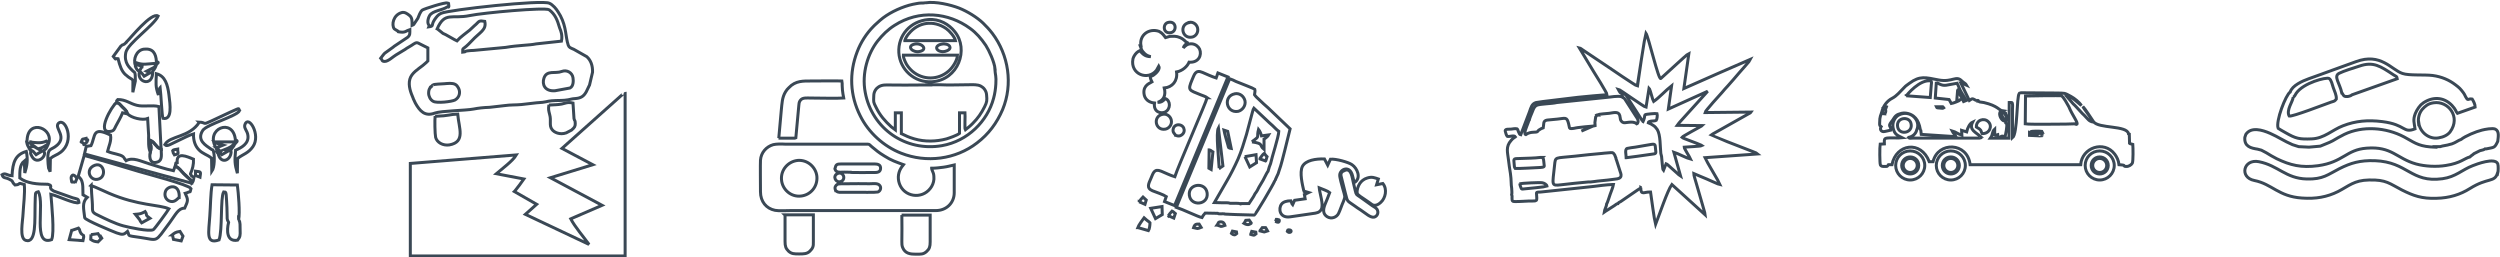 <?xml version="1.0" encoding="UTF-8"?>
<!DOCTYPE svg PUBLIC "-//W3C//DTD SVG 1.1//EN" "http://www.w3.org/Graphics/SVG/1.1/DTD/svg11.dtd">
<!-- Creator: CorelDRAW X6 -->
<svg xmlns="http://www.w3.org/2000/svg" xml:space="preserve" width="124.986mm" height="12.872mm" version="1.1" style="shape-rendering:geometricPrecision; text-rendering:geometricPrecision; image-rendering:optimizeQuality; fill-rule:evenodd; clip-rule:evenodd"
viewBox="0 0 9974 1027"
 xmlns:xlink="http://www.w3.org/1999/xlink">
 <defs>
  <style type="text/css">
   <![CDATA[
    .str0 {stroke:#3A4855;stroke-width:11.97}
    .fil0 {fill:none}
   ]]>
  </style>
 </defs>
 <g id="Layer_x0020_1">
  <g id="_1093208688">
   <path class="fil0 str0" d="M2365 657l-169 52 206 110 -125 54c16,31 52,73 73,102l-254 -120 45 -40 -89 -51 2 -2c13,-16 24,-31 36,-48l-110 -21c23,-20 65,-50 80,-75l-423 34 0 369 857 0 0 -648c-16,3 -3,-1 -12,5l-240 214 123 65z"/>
   <path class="fil0 str0" d="M1727 339c5,-4 36,-4 45,-5 14,-1 33,-4 45,3 5,3 9,8 12,14 9,17 4,38 -14,48 -11,6 -72,14 -87,5 -11,-6 -18,-20 -18,-33 0,-23 13,-25 15,-30 0,-1 1,-2 2,-2zm514 -54c21,-8 42,5 45,25 2,13 2,34 -12,41l-60 11c-41,3 -52,-26 -44,-50 11,-34 46,-17 71,-27zm-497 -170c31,-70 58,-38 130,-53 53,-11 302,-34 317,-23 24,18 33,42 41,70 1,4 2,5 3,8 1,3 10,22 5,47l-101 11c-29,6 -69,5 -122,14l-127 12c-8,0 -18,1 -26,2 -17,3 1,3 -18,5 0,-22 -3,-3 36,-45 32,-35 60,-43 52,-78 -24,-4 -22,0 -35,12l-8 7c-1,1 -1,1 -2,2l-15 14c-12,10 -38,28 -51,43 -13,-6 -28,-16 -40,-22 -3,-2 -7,-4 -12,-6 -1,0 -2,-1 -2,-1 -1,0 -2,-1 -2,-1l-21 -17zm-31 -13c-10,-8 -6,-28 1,-40 12,-20 52,-21 71,-35 1,-1 8,8 5,-9 -2,-11 3,-2 -5,-6 -9,-4 -92,23 -100,28 -8,6 -14,23 -18,33l-16 24c-4,3 0,1 -7,4 0,-18 1,-31 -11,-40 -9,-7 -19,-14 -30,-11 -34,9 -42,49 -30,65 2,2 10,6 13,8 11,6 -9,2 14,5 17,2 22,-6 35,-10 0,14 2,22 -9,31l-54 36c-1,0 -1,1 -2,2l-25 18c-8,6 -10,6 -16,14l-10 13c7,7 3,13 16,13 14,0 33,-19 45,-26l38 -23c1,-1 3,-3 4,-3l20 -12c13,-8 18,-15 31,-7l34 17 0 52c-1,1 -2,2 -2,2 0,0 -2,1 -2,2 -1,1 -1,1 -2,2l-14 12c-19,15 -45,30 -52,55 -7,26 4,54 13,75 0,1 1,2 1,3l8 17c18,32 38,55 78,40 25,-9 123,-10 154,-16 21,-4 38,-6 65,-7l61 -7c19,-3 44,-2 65,-4l61 -7c41,-2 37,-6 60,-8 21,-2 46,0 66,-4 12,-2 13,-4 30,-5 21,-2 32,-9 42,-27l12 -25c0,-1 1,-2 1,-2l12 -51c1,-26 -7,-48 -23,-62l-53 -30c-1,0 -2,-1 -3,-1 -10,-5 -14,-5 -18,-15 -11,-33 -7,-71 -31,-117l-3 -5c-8,-14 -17,-28 -30,-38 -8,-6 0,-1 -11,-7 -28,-15 -403,26 -432,40 -13,6 -18,14 -26,25 -16,24 -1,26 -23,29z"/>
   <path class="fil0 str0" d="M2190 418c-3,18 -1,23 3,39 7,25 -3,43 9,59 8,12 32,23 57,14l21 -11c13,-11 15,-15 15,-27 -1,-17 -2,-6 -5,-19l-4 -62c-23,-5 -30,1 -45,4 -15,3 -35,3 -51,4z"/>
   <path class="fil0 str0" d="M1736 463c-2,14 -1,72 2,85 5,20 29,34 55,30 65,-12 38,-66 33,-123 -32,1 -33,7 -90,9z"/>
  </g>
  <path class="fil0 str0" d="M4745 779c-6,-47 65,-55 71,-9 6,48 -65,55 -71,9zm392 145c2,1 4,4 8,3 8,0 9,-10 -2,-10 -6,0 -5,-1 -7,6zm-49 -41c8,4 16,7 16,-4 0,0 -1,-1 -1,-1 0,0 -1,-1 -1,-1 -1,0 -3,-1 -3,-1 -2,-1 -5,-1 -7,-1l-3 8zm-174 49c7,6 13,7 20,0l-1 -7 -16 -3 -4 9zm76 3c11,3 12,6 21,-2l-1 -7 -16 -3 -4 11zm37 -14c26,6 9,6 30,0 -3,-6 -5,-8 -8,-13l-13 0 -9 12zm-64 -30c5,3 14,7 21,4l6 -3c0,0 1,-1 1,-1 0,0 1,0 1,-1 -4,-5 -4,-7 -8,-12l-14 1 -6 11zm-76 -37l22 1 24 1 71 2c5,-1 76,-122 81,-135 2,-2 0,0 2,-3 2,-3 1,-2 2,-5l5 -11c5,-10 6,-12 9,-23 9,-24 16,-56 23,-82 7,-27 14,-57 21,-85l-88 -84c-6,-6 -12,-10 -18,-16l-18 -17c-5,-4 -14,-13 -18,-19 1,-7 3,-17 1,-22 -3,-3 -63,-26 -75,-31 -8,-4 -16,-8 -25,-11l-213 513c25,8 87,38 102,41 2,-4 9,-14 13,-18l50 1c5,4 18,1 26,2zm-125 54c19,4 12,6 30,-1 -3,-5 -5,-8 -8,-13 -11,0 -17,-1 -22,14zm94 -10c22,6 9,8 31,1 -2,-7 -6,-14 -16,-14 -13,0 -9,5 -15,13zm-311 -93l23 10 5 -17 -13 -12c-4,4 -12,13 -15,20zm115 55l23 10 6 -18c-5,-4 -8,-8 -13,-10 -5,5 -11,13 -15,19zm367 -226l22 8c1,-1 1,0 2,-4l4 -13c-4,-4 -7,-7 -11,-13l-5 4c-3,3 -2,3 -4,5 -3,4 -5,6 -8,11zm-478 -451l4 11c2,8 10,16 14,20 8,7 13,9 24,12 -27,0 -35,-16 -44,-24 -10,5 -16,11 -22,21l-3 6c-1,2 -1,4 -2,6 -12,62 61,88 94,45 3,-4 6,-12 9,-17 7,12 -10,29 -20,36 -5,4 -10,4 -14,8 1,8 4,14 7,20 -4,3 -36,11 -32,46 2,22 19,36 42,38 -5,35 24,44 42,36 23,-11 23,-46 1,-54 -5,7 -16,17 -30,15 24,-8 33,-28 26,-57 32,-3 54,-28 49,-64 23,-4 43,-22 50,-39 38,3 52,-28 42,-52 -5,-10 -15,-19 -29,-21 -20,-2 -28,8 -36,16 4,-13 10,-12 15,-21 -8,-4 -10,-12 -28,-20 -16,-7 -24,-5 -41,-5l-17 5c-7,-9 -11,-17 -26,-25 -41,-14 -80,16 -72,58zm401 630c-7,-3 -30,-2 -40,-2l-2 0c-7,-3 -19,-2 -28,-2l-35 -1 49 -85c16,-27 31,-57 45,-88 13,-30 24,-65 34,-99 4,-13 26,-101 29,-105l50 47c9,8 16,16 25,23 9,8 16,17 25,23 -1,23 -27,101 -33,129l-5 13 -5 17c-3,3 -11,19 -13,23 -8,18 -22,36 -30,54 -3,6 -5,7 -9,13 -3,5 -4,9 -7,13l-17 26 -32 0zm-359 18l19 41 27 -16 -1 -32 -45 7zm376 -206l19 41 27 -17 -2 -32 -45 8zm-305 -536c-25,4 -23,48 10,41 24,-5 22,-47 -10,-41zm-122 819l42 12c4,-6 6,-23 6,-31 -4,-5 -7,-6 -12,-10 -3,-2 -9,-7 -12,-10 -4,5 -23,33 -25,39zm150 -368c6,2 10,3 17,2 26,-9 21,-41 -2,-44 -12,-2 -22,6 -24,15 -4,14 4,19 9,26zm305 26c49,7 27,13 48,30l0 -41c4,-2 17,-13 19,-17l-29 4c-2,-8 -7,-20 -12,-26 -8,31 4,27 -15,41 -5,3 -8,6 -11,9zm-251 -476c-40,8 -28,65 11,58 14,-2 27,-17 23,-36 -3,-14 -17,-26 -34,-23zm-106 366c-40,8 -29,67 12,59 14,-3 27,-18 23,-36 -3,-14 -17,-27 -35,-23zm879 276l-25 5 7 -23c-15,-5 -25,-10 -44,-4 -14,4 -24,13 -30,22 -6,9 -13,26 -10,40 2,6 23,19 29,23 11,7 20,14 30,21 13,8 28,-2 35,-9 18,-16 27,-52 8,-75zm-152 -52c-12,4 -18,11 -14,25l17 68c9,34 5,26 36,48 9,6 16,12 25,17 20,13 39,32 54,28 10,-3 17,-14 13,-26 -3,-11 -14,-14 -22,-20l-49 -35c-13,-9 -14,-7 -18,-24 -3,-12 -5,-23 -8,-34 -5,-19 -7,-56 -33,-48zm-549 -290c-2,13 -117,277 -129,315 -17,-5 -37,-15 -54,-22 -29,-12 -32,8 -41,28 -9,21 -20,39 6,50 13,5 45,16 55,23l-7 20 40 16 213 -513 -40 -16 -7 20c-16,-5 -38,-15 -54,-22 -29,-13 -33,9 -42,29 -18,43 -13,41 34,60 8,3 20,7 27,12zm385 372l20 6 -17 8 3 17 -42 6 -8 18c-1,-1 -1,-1 -2,-3l-5 -13c-16,0 -30,4 -37,13 -14,18 -8,57 34,51l89 -13c17,-2 28,-4 35,-16 11,-18 -6,-65 -8,-87 8,3 38,15 42,19 -6,16 -12,32 -19,48 -8,21 -8,37 8,48 18,12 39,2 46,-12 7,-14 13,-34 20,-49 8,-21 6,-18 -3,-51 -3,-11 -13,-46 -12,-54 1,-23 40,-41 51,3l6 24c1,2 1,2 2,3 28,-18 11,-57 -10,-71 -14,-10 -64,-24 -86,-22l-11 24 -13 -25c-34,-1 -75,5 -88,30 -12,24 0,73 6,99zm-376 -164c6,1 8,5 14,8l-7 70 -9 -5 1 -73zm39 73c-1,-32 -14,-141 -3,-161l18 152c-4,3 -10,7 -15,9zm19 -152l15 5 14 68c-12,-2 -10,-1 -13,-13 -5,-18 -13,-44 -16,-60zm43 -145c21,-4 37,11 41,28 4,20 -11,38 -27,42 -48,9 -62,-61 -13,-70z"/>
  <path class="fil0 str0" d="M9965 692c2,-7 3,-31 0,-39 -12,-26 -85,2 -100,8 -42,16 -68,45 -121,52 -126,17 -137,-67 -269,-72 -60,-2 -96,9 -142,32 -45,23 -65,43 -130,41 -84,-2 -114,-54 -191,-69 -62,-12 -79,63 -18,75 71,14 96,64 190,70 55,4 100,-4 144,-26 43,-22 64,-45 123,-46 70,-2 83,15 132,40 46,23 79,35 137,33 52,-1 96,-15 134,-39 72,-45 98,-23 110,-61zm-250 -105l-19 -1c-51,-4 -69,-21 -105,-40 -72,-38 -165,-45 -238,-10 -18,9 -30,16 -47,26 -17,9 -31,13 -49,21l-45 4 -41 -2 -25 -8c-33,-14 -57,-31 -89,-45 -32,-14 -76,-27 -97,4l-4 12c-3,37 25,43 51,47l15 4 19 10c7,5 34,20 42,24 54,26 98,37 165,28 101,-14 112,-64 194,-70 101,-8 119,41 197,63 36,10 83,12 119,6 59,-9 75,-29 96,-34 7,-7 10,-7 16,-13l24 -12c4,-1 7,-2 12,-3 7,-3 4,-1 8,-4l5 0c33,-7 33,-3 46,-30 2,-18 7,-41 -10,-49 -11,-5 -41,1 -53,4 -25,6 -67,24 -83,37 -12,4 -22,13 -37,18l-8 2c-11,4 -28,5 -39,9l-21 0zm-65 -96c5,37 42,66 79,59 20,-3 37,-12 46,-24 44,-60 -8,-125 -66,-116 -22,3 -33,13 -45,26 -11,13 -18,33 -15,56zm-501 -103c6,-4 7,-8 12,-16 29,-42 120,-65 131,-59 9,5 13,25 17,37 5,15 13,29 12,45 -7,9 -7,8 -20,12 -31,11 -155,59 -168,56 -13,-24 15,-58 16,-76zm194 -17c-8,-39 -35,-67 -10,-79 18,-9 57,-21 79,-28 57,-20 85,0 138,35 11,7 12,4 14,15l-180 64c-4,4 -16,8 -23,7 -11,0 -12,-6 -17,-14zm324 40c38,-26 82,-25 115,9 17,18 15,24 22,32l71 -25c0,-11 -7,-24 -12,-32 -16,-3 -16,8 -23,-4 -5,-7 -6,-13 -12,-21 -12,-16 -16,-20 -32,-32 -25,-19 -54,-32 -91,-37 -33,-4 -94,1 -120,-8 -45,-15 -86,-84 -186,-47 -31,11 -62,22 -94,34 -31,12 -62,22 -94,34 -25,9 -66,27 -74,53 -17,10 -59,117 -48,145 4,3 22,13 29,17 42,24 55,27 105,25 50,-2 82,-36 124,-52 51,-20 100,-24 157,-17 96,12 82,48 131,29 -3,-24 -9,-35 1,-61 6,-15 19,-34 29,-40z"/>
  <g id="_1093186352">
   <path class="fil0 str0" d="M714 788c-10,9 -20,21 -38,14 -13,-5 -22,-20 -16,-38 7,-23 58,-35 55,24zm-351 -48c21,7 48,21 72,31 116,50 202,45 239,62 -6,10 -57,80 -62,83 -15,9 -98,-9 -120,-15 -31,-8 -74,-29 -102,-43 -28,-13 -19,-15 -22,-54 -2,-22 -3,-43 -4,-65zm16 -81c35,-12 48,44 15,55 -35,12 -57,-40 -15,-55zm-67 43l11 13c10,17 7,42 8,62l17 10c-22,21 -14,46 -10,82 5,10 106,52 127,60 25,9 29,7 44,-6 10,19 -9,16 49,24 77,11 57,24 119,-59 25,-34 34,-57 60,-58 14,-31 14,-32 2,-59l7 -2c18,-9 10,4 16,-17 -9,-15 -181,-60 -208,-68 -70,-21 -146,-44 -218,-64l-23 80z"/>
   <path class="fil0 str0" d="M48 701c-21,-1 -26,-13 -40,-4 6,16 11,9 29,18 19,9 7,8 23,23 28,-2 4,-12 37,-2 3,38 -3,77 -5,116 -1,30 -16,99 11,107 43,13 35,-83 37,-144 2,-49 -2,-46 13,-50 27,49 -25,219 53,191 12,-28 0,-141 -3,-181 27,6 98,41 112,33 -2,-17 -5,-13 -25,-19l-76 -27c-28,-16 4,-19 -23,-27 -41,0 -84,-3 -112,-25 0,-26 -1,-53 18,-68l2 48c9,-29 13,-52 6,-86 -44,13 -54,43 -57,96z"/>
   <path class="fil0 str0" d="M764 730c-3,-16 -1,-9 -14,-21 -7,-6 -11,-10 -17,-16 -16,-16 -14,-19 -34,-31l-7 19c-34,-7 -65,-18 -98,-28 -33,-10 -64,-27 -91,-12l-6 -8c-5,-7 0,-2 -6,-8 -12,-10 -39,-11 -62,-21 5,-21 16,-42 12,-65 -74,-36 -59,3 -78,42l-19 3 -7 30 425 116z"/>
   <path class="fil0 str0" d="M952 877c6,-29 -1,-107 -5,-139l-101 -1c-6,36 -6,86 -9,125 -4,65 -17,114 37,95 14,-39 5,-168 18,-191 8,2 10,-9 12,35 1,18 2,35 2,52 1,20 -2,20 6,34 -8,32 -8,79 36,71 10,-13 11,-18 10,-41 -1,-17 2,-30 -6,-41z"/>
   <path class="fil0 str0" d="M465 410c11,0 14,7 24,17 4,4 9,8 12,12 9,13 2,-1 8,15 14,16 59,27 80,19l4 67c0,20 -2,53 7,66 6,-21 1,-26 -3,-48 17,8 15,10 27,23 6,6 1,6 19,13l-1 -12 -8 -157c-28,-7 -61,2 -88,-5 -29,-7 -43,-23 -76,-23 -10,11 -1,1 -4,12z"/>
   <path class="fil0 str0" d="M795 488c-40,61 -117,53 -137,88 2,1 1,11 26,-2 10,-5 18,-9 29,-14 18,-8 41,-21 59,-26 -1,27 7,48 20,62 16,18 36,21 52,35l1 53c12,-17 11,-62 8,-74 -5,-20 2,-6 -12,-16 -18,-13 -58,-34 -32,-74 16,-24 138,-57 147,-79 -8,-8 8,-14 -37,6l-77 36c-36,17 -18,5 -48,4z"/>
   <path class="fil0 str0" d="M504 169c-15,15 -12,5 -22,15l-30 41c15,19 4,6 19,9 7,28 14,50 30,64 37,33 28,-1 29,70l10 -45c0,-40 -2,-32 -10,-40 -10,-11 -37,-30 -28,-74 8,-36 112,-108 129,-145 -26,-18 -112,90 -127,104z"/>
   <path class="fil0 str0" d="M632 378c0,-2 0,-11 1,-13l4 -12c0,-1 1,-3 2,-4 3,25 7,113 11,123 38,8 29,-54 24,-94 -5,-40 -15,-75 -50,-84 -2,39 -4,51 8,85z"/>
   <path class="fil0 str0" d="M940 599c-4,41 -4,55 7,92l1 -59c23,-18 42,-20 61,-47 33,-47 -18,-129 -32,-88 -5,15 10,24 12,43 5,33 -27,50 -49,59z"/>
   <path class="fil0 str0" d="M508 454c-6,-16 1,-2 -8,-15 -3,-4 -8,-8 -12,-12 -10,-10 -13,-17 -24,-17 -18,12 -82,124 -23,114 14,-2 15,-9 21,-21 10,-19 20,-35 27,-53l18 4z"/>
   <path class="fil0 str0" d="M200 685l1 -53c13,-11 27,-14 40,-24 61,-45 19,-142 -8,-116 -19,19 42,56 -14,94 -21,14 -32,6 -27,69 0,2 2,14 2,16l6 14z"/>
   <path class="fil0 str0" d="M863 590l27 -11 -22 -6c-6,-4 -5,-4 -9,-7l69 0c10,0 8,-2 7,7l4 -1c12,-11 7,-10 0,-15 -9,-90 -123,-43 -77,33 9,22 -7,6 8,22l8 -6c-4,-6 -1,-5 -6,-9 -6,-6 -3,-2 -9,-7z"/>
   <path class="fil0 str0" d="M117 566c25,3 46,7 68,-3 7,6 5,0 6,12 -12,7 -21,15 -39,19l16 9c-8,4 -16,9 -24,14l-8 -9c-6,-6 -2,-4 -10,-8 -5,10 -7,9 2,25 21,36 64,-6 45,-24 13,-8 11,-8 19,-25 29,-62 -80,-107 -84,-17l-2 6c4,19 5,15 12,29 9,-12 -3,-8 21,-9l-22 -16 1 -3z"/>
   <path class="fil0 str0" d="M540 257l3 -7c28,10 43,5 72,3l5 4 -2 10 -33 17 14 6 -24 14c-6,-8 -8,-13 -18,-19 -14,39 46,63 52,10 3,-27 -7,14 0,-9 3,-8 8,-7 16,-30 10,-8 7,-7 -1,-11 -2,-32 -14,-53 -50,-49 -31,4 -43,43 -34,61z"/>
   <path class="fil0 str0" d="M760 693c8,-18 13,-37 12,-58 -25,-10 -70,-32 -65,15 -8,5 -4,-9 -7,12 20,12 18,15 34,31 6,6 11,9 17,16 12,12 10,5 14,21 5,-5 2,0 6,-9 0,0 4,-13 4,-14 -17,-7 -8,-4 -15,-13z"/>
   <path class="fil0 str0" d="M599 607c-4,23 0,49 30,39 20,-7 14,-31 14,-51 -17,-7 -12,-7 -19,-13 -12,-12 -10,-15 -27,-23 4,21 8,27 3,48z"/>
   <path class="fil0 str0" d="M286 919l-10 37 55 4c0,0 3,-15 3,-15 -2,-13 1,-2 -6,-10 -4,-4 -2,2 -8,-10 -5,-10 2,-4 -7,-15l-26 9z"/>
   <path class="fil0 str0" d="M878 605l-8 6c9,45 49,31 52,-3 1,-14 -12,6 4,-17 7,-10 6,-5 12,-20l-4 1c-7,12 -20,18 -38,25l17 4 -28 16 -9 -12z"/>
   <path class="fil0 str0" d="M548 864c16,19 7,14 17,25l33 -18c-22,-16 -8,-11 -19,-27 -17,9 -18,9 -39,11l8 10z"/>
   <path class="fil0 str0" d="M688 937l4 18 31 6 7 -19 -12 -19c-19,3 -22,7 -31,14z"/>
   <path class="fil0 str0" d="M363 935l-1 20c12,8 14,8 29,10l14 -14c-1,-1 -2,-3 -2,-3 -2,5 1,3 -12,-16l-28 4z"/>
   <path class="fil0 str0" d="M299 730l8 -18c-1,-1 -2,-4 -2,-3 0,1 -2,-2 -2,-3 -1,-1 -4,-4 -5,-5 -5,-3 -7,-4 -10,-1 -3,3 -5,7 -4,13 4,23 -1,8 16,15z"/>
   <path class="fil0 str0" d="M556 285l8 -16c1,-1 3,-2 4,-2 1,-1 3,-2 4,-2l-32 -8c1,9 -3,2 4,16 4,8 9,10 12,12z"/>
   <path class="fil0 str0" d="M689 601c5,16 -1,4 7,17 21,-5 13,-6 13,-20l0 -3c-9,2 -17,1 -20,6z"/>
   <path class="fil0 str0" d="M780 700l18 7c4,-25 3,-21 -18,-24 0,1 0,1 0,2l0 15z"/>
   <path class="fil0 str0" d="M325 567c1,0 2,0 2,1l4 2c8,3 -4,15 13,0 1,-1 2,-4 3,-4 7,-22 1,8 -2,-8 0,0 0,-1 0,-2l-1 -4c-17,5 -13,-2 -20,14z"/>
  </g>
  <path class="fil0 str0" d="M3181 640c41,-4 74,27 78,63 4,42 -26,75 -63,79 -41,5 -75,-27 -78,-64 -4,-41 27,-74 64,-78zm178 93l21 0c29,-1 60,0 89,0 13,0 31,-3 39,5 10,9 5,24 -6,28 -6,2 -75,1 -88,1l-66 0c-10,-1 -11,-6 -14,-6 -3,-9 -5,-14 2,-22 7,-7 12,-5 23,-6zm36 -46l-6 0c-12,-1 -25,0 -37,0 -6,0 -11,-1 -14,-3 -6,-4 -6,-9 -7,-11 4,-17 7,-19 26,-19l132 0c13,0 26,3 24,20 -2,16 -20,14 -29,14 -29,0 -60,1 -88,0zm311 -348l-10 0 -24 0 -6 0c-37,1 -74,0 -111,0 -19,0 -34,-2 -49,7 -10,6 -20,19 -20,36 -1,27 -2,24 9,46 16,33 36,55 61,78l16 12 0 -68 24 0 0 83c22,10 25,13 52,21 41,12 87,11 128,0 13,-4 42,-14 52,-22l0 -82 22 0c1,12 -2,63 1,68l15 -12c5,-4 10,-9 15,-14 20,-20 34,-40 47,-66 10,-20 10,-25 8,-48 -1,-16 -12,-29 -22,-34 -14,-8 -33,-6 -51,-6 -37,0 -78,2 -114,0l-7 0 -37 0zm-364 353c11,-5 20,2 23,9 4,10 -1,20 -10,23 -20,8 -36,-22 -13,-32zm256 166c0,35 1,72 0,106 0,9 0,15 3,23 10,25 31,27 53,27 20,0 30,1 43,-11 11,-10 14,-19 14,-38 0,-35 0,-71 0,-107l-114 0zm-466 0c0,36 0,70 0,105 0,20 3,28 14,39 12,11 23,11 42,11 18,0 32,0 43,-11 11,-11 15,-18 14,-38 0,-35 0,-71 0,-107 -10,0 -20,0 -30,0l-84 0zm473 -638l215 0c-1,21 -19,49 -35,63 -42,37 -103,37 -145,1 -8,-7 -16,-16 -23,-27 -4,-7 -14,-27 -13,-37zm43 -44c30,-7 55,22 22,29 -29,7 -55,-21 -22,-29zm109 0c12,-3 28,1 32,9 6,11 -10,18 -19,20 -31,6 -49,-21 -14,-29zm-147 -15c2,-8 11,-22 16,-27 38,-46 98,-55 149,-20 13,9 34,33 37,48l-202 0zm93 -83c-70,6 -121,62 -117,132 4,66 61,121 133,116 104,-7 148,-129 90,-200 -23,-29 -61,-52 -106,-48zm-597 473c12,0 23,0 35,0 6,0 11,0 17,0 5,0 13,1 17,-1l11 -119c2,-16 0,-24 10,-34 9,-8 24,-6 38,-6 36,0 103,2 132,0 -2,-10 -4,-22 -5,-32 0,-6 -1,-11 -1,-17 0,-4 0,-15 -1,-19 -23,-1 -91,0 -119,0 -35,0 -66,-2 -93,27 -5,5 -9,9 -13,16 -14,23 -14,46 -17,74 -3,37 -7,74 -10,111zm863 -276c2,27 6,27 4,60 -1,19 -4,39 -9,57 -24,91 -103,171 -206,189 -144,25 -279,-67 -306,-212 -15,-78 11,-156 49,-205 20,-25 41,-46 68,-63 98,-63 215,-51 301,12 25,18 44,40 63,68 13,20 34,66 37,94zm-276 -264c-4,1 -14,1 -18,1 -6,0 -11,1 -17,2 -11,2 -22,4 -32,7 -41,12 -84,33 -115,60l-21 19c-2,2 -3,3 -5,5 -28,28 -51,64 -65,101 -33,85 -29,175 12,256 33,67 94,122 163,149 101,40 218,25 303,-41 46,-35 79,-79 102,-133 42,-101 24,-218 -41,-304 -14,-18 -22,-26 -37,-41 -24,-23 -63,-47 -96,-60 -34,-13 -92,-27 -133,-21zm24 662c1,6 5,12 7,19 2,7 2,15 2,23 -1,14 -7,27 -14,36 -35,46 -106,34 -124,-19 -8,-24 -4,-48 11,-68 2,-3 4,-4 6,-7 -28,-10 -51,-18 -77,-35 -26,-16 -29,-20 -49,-36 -9,-7 -9,-11 -17,-11l-240 0c-3,0 -7,0 -10,0l-80 0c-13,-1 -35,-1 -47,2 -28,8 -49,32 -51,62 -1,12 0,108 0,126 0,39 23,67 58,74 15,3 47,1 64,1l578 0c41,0 73,-30 73,-71l0 -111c-14,3 -27,7 -43,9 -15,2 -31,4 -47,4z"/>
  <path class="fil0 str0" d="M6488 629c0,-9 -7,-34 4,-37 8,-2 24,-4 32,-5 21,-4 42,-7 64,-11 18,-3 15,3 17,19 2,18 3,18 -14,20 -77,11 -48,7 -102,14zm-115 -170l-2 0 -5 8 -3 22c0,5 1,7 1,12l-9 2c-20,1 -40,4 -60,6 -10,1 -22,6 -32,3 -2,-1 -3,-13 -5,-19 -7,-28 -13,-21 -44,-18l-42 4c-17,3 -12,16 -15,31 -9,4 -6,1 -18,9 -1,2 -1,1 -2,2 0,0 -2,3 -2,3 -6,7 -27,-2 -48,13 -10,-3 5,-34 8,-43l4 -11c1,-3 1,-1 2,-3 0,-4 9,-27 12,-33 5,-12 7,-21 18,-27 13,-6 61,-6 80,-11l203 -21 0 0c9,0 39,-7 57,-2 3,5 7,2 12,10l43 67c5,8 11,14 9,24 -1,4 -2,6 -5,7 -17,-15 -47,0 -56,-6 -9,-6 -9,-11 -10,-18 0,-2 -2,-8 -2,-10 -5,-17 -26,-10 -42,-8 -10,1 -41,3 -48,6zm173 289c0,33 13,17 37,18l2 0c3,21 15,110 20,130 16,-41 47,-135 65,-160l133 121c-1,-9 -9,-32 -11,-41l-24 -83c-2,-7 -11,-36 -11,-41 17,7 34,15 52,22 10,4 48,22 54,23 -3,-8 -56,-96 -61,-108l212 -15c-3,-3 -39,-16 -46,-19 -19,-7 -139,-54 -142,-56 5,-4 32,-18 40,-23 35,-20 75,-42 110,-62 4,-2 8,-4 10,-7l-184 2c1,-6 62,-74 68,-80 7,-8 15,-18 23,-26 16,-18 31,-35 46,-53 5,-6 44,-49 46,-54 -89,39 -178,77 -267,117l20 -140c-5,2 -36,31 -44,38l-68 62c-9,9 -49,-167 -60,-182 -2,6 -34,211 -34,212 -6,-1 -109,-71 -116,-76l-100 -67c-5,-3 -10,-8 -15,-9l56 93c3,4 55,88 55,94 -11,0 -100,8 -116,10 -20,3 -156,18 -168,21 -17,5 -20,20 -26,37 -11,29 -23,60 -35,92 -7,-1 -11,-22 -14,-24 -6,-2 -18,0 -24,1 -7,1 -24,-2 -24,7 0,2 6,21 8,22 11,2 28,-6 33,2 -1,1 1,0 -2,1l-7 5c-3,2 -5,5 -8,8 -23,25 -14,49 -11,76 2,19 5,37 8,56 4,27 2,43 5,59 0,8 2,18 0,26 4,6 -2,22 5,26 5,3 52,-1 62,-1 38,-1 34,5 32,-32 1,-5 7,-3 17,-4 6,-1 12,-1 19,-2 13,-1 25,-3 38,-4l151 -16c25,-3 52,-7 78,-8l4 0c-2,11 -9,28 -13,39 -1,3 -12,37 -14,39 0,7 -9,24 -10,32 4,-3 9,-5 13,-8l28 -18c4,-3 10,-8 14,-8 2,-4 7,-6 11,-8 15,-10 75,-52 81,-55l1 0zm-191 -245l-46 20 0 0 46 -20zm94 135l15 47c3,8 6,17 0,23 -6,6 -17,6 -24,7 -17,2 -36,5 -53,6 -16,1 -39,6 -52,5 -34,3 -72,7 -106,11 -42,5 -35,2 -27,-77 4,-37 0,-28 81,-37 36,-4 72,-8 108,-11l9 -1c7,0 27,-3 33,-2 3,1 7,5 9,9 2,4 3,9 5,13 0,2 0,3 1,5 1,4 1,2 2,4zm-386 95c5,-2 82,-6 90,-4 7,1 18,7 19,14 -4,2 -82,10 -96,11 -7,1 -6,-1 -9,-8 -1,-4 -4,-9 -3,-13zm91 -105c0,0 0,0 -1,1 6,4 5,7 6,15 0,3 2,16 2,18 -1,6 -9,5 -15,6 -19,1 -90,5 -101,4 -4,-6 -3,-8 -4,-16 -3,-28 -3,-22 30,-24 24,-1 50,-1 74,-4l8 0zm313 -255c-3,-2 -11,-16 -12,-18 6,1 105,72 112,73l12 -76c1,1 0,0 2,3 3,5 13,45 16,50 22,-15 49,-45 72,-63l-13 93 157 -71 -105 116c-4,4 -15,17 -17,20l100 1c-1,1 -2,1 -3,2 -11,6 -75,41 -78,45 4,4 63,24 77,31l3 2c-6,3 -60,5 -71,6 0,5 22,39 26,48 -13,-3 -54,-24 -67,-28l27 96c-5,-3 -9,-8 -15,-13l-28 -25c-3,-3 -12,-11 -15,-12 -2,4 -10,24 -11,27 -3,-3 -6,-47 -7,-56 -1,-5 -2,-7 -3,-12 -3,-28 -1,-73 -14,-95 -4,-6 -10,-13 -15,-16 -13,-9 -10,-6 -21,-11 1,-6 7,-6 13,-7 6,-1 14,0 19,-3 3,-4 5,-21 3,-27 -4,-1 -45,2 -48,5 -2,2 -1,10 -5,20l-3 7c-2,-1 0,0 -2,-2l-28 -44c-9,-15 -21,-31 -29,-46 -6,-11 -14,-22 -30,-22z"/>
  <g id="_1921540560">
   <path class="fil0 str0" d="M8492 534c-5,-35 -121,-20 -140,-49 -6,-9 -34,-52 -42,-60 4,10 38,51 41,62 -17,-3 -21,-12 -30,-21 -5,-6 -8,-8 -13,-13l-24 -26c-5,-6 -9,-9 -13,-13l-24 -28c15,0 13,-1 31,13l26 22c-8,-13 -28,-29 -41,-36 -29,-16 -24,-13 -59,-14l-141 -1c-10,2 -4,0 -7,3 -11,12 -6,160 -27,177l0 -115c0,-4 1,-17 0,-20 -1,-8 -3,-6 -13,-6l-1 142 -74 0c11,-15 5,-25 17,-36l0 23c5,2 4,1 12,-1 1,10 0,7 9,11 6,-3 2,-4 8,-5 5,-1 6,2 13,1 2,-9 8,-40 6,-49 -4,-13 -4,5 -4,-8 0,-5 2,-2 3,-10 1,-5 1,-9 -1,-13l-5 -9c-4,-8 -7,-9 -11,-11 -1,2 -11,7 -4,22 4,9 9,12 17,16 -12,5 -25,-18 -23,-30 1,-8 4,-7 11,-10 -14,-2 -18,-20 -74,-33 -14,-3 -20,1 -25,-12 0,0 0,1 0,1 0,1 -1,2 -1,2 -3,10 3,-5 -1,3 -23,-13 -18,-10 -31,-2l-34 -70c17,1 11,5 24,10 -5,-9 -12,-10 -20,-18 -23,-24 -37,6 -92,-4 -53,-10 -75,-18 -117,13 -7,6 -14,9 -20,16 -19,19 -30,34 -49,44 -20,10 -36,31 -41,53 -4,16 -9,17 -9,46 0,12 0,9 6,14 -6,10 -1,20 10,20 5,0 23,-5 28,-6 2,-14 -6,-12 -4,-22 1,-4 9,-14 12,-18 10,-16 14,-22 35,-27 19,-4 38,3 49,12 11,9 18,20 23,38 1,4 1,5 2,9 2,7 -1,3 3,7l2 18 106 7 16 1 17 1c-3,-6 -4,-5 -8,-11 -3,-3 -6,-8 -8,-12 15,4 23,13 39,17l-1 -19 20 6c4,-17 13,-34 24,-39 -16,32 12,39 35,61 -3,2 1,1 -4,2 -3,1 -5,1 -7,1 -88,0 -176,0 -264,0 -6,0 -12,2 -16,-2l1 -1c16,-3 29,-15 32,-30 18,-38 -27,-83 -72,-59 -13,7 -28,28 -22,53 6,25 17,28 37,38 -15,2 -61,-3 -69,3 -5,5 -3,12 -3,21l-17 1c-2,12 -2,76 1,83 3,5 6,6 16,6 14,0 10,1 16,-7l14 0c17,-84 116,-98 149,-12l15 0c20,-82 138,-78 148,12l441 0c5,-68 93,-99 136,-42 8,11 15,24 17,42 35,2 11,6 28,7 10,1 21,-6 25,-13 4,-8 3,-63 2,-75l-11 -3c0,0 -1,0 -2,-1l-1 -37zm-394 0l38 -2c13,0 9,1 11,5 -3,7 6,4 -9,5l-41 -2 0 -7zm50 -6l-42 1c-13,0 -3,1 -6,-3 5,-4 38,-3 46,-2l2 4zm-577 -21c-8,-39 46,-45 53,-15 10,39 -46,49 -53,15zm258 -111c-2,-9 -1,-4 -6,-12 -9,-12 3,-20 -7,-24 -10,-4 -4,0 -6,1l-3 37c6,1 9,3 11,-3 0,10 -1,0 4,3 -4,4 -30,14 -37,15l-9 -16 -55 -6 4 -60c7,-2 18,12 39,9 15,-2 30,-6 44,-8 6,11 10,25 17,36 6,10 14,23 19,33l-10 4 -4 -8zm56 110c-1,-27 31,-38 48,-20 17,17 5,48 -25,47 -5,-7 -2,-11 -9,-17 -4,-4 -10,-6 -14,-9zm116 -54c2,5 11,26 -3,23 -7,-2 -16,-19 -10,-29 6,-1 1,-2 7,1l6 4zm-489 -18l11 2c2,10 -2,16 -2,16 0,0 -1,1 -1,2l-11 -1 3 -18zm773 62l-2 0c-9,-1 1,-3 -8,-2l-33 1c-35,0 -141,2 -162,-1l1 -111c19,-1 139,-2 143,-1 8,3 25,35 30,44 13,33 41,68 31,70zm-546 -65c-15,-1 -11,-1 -13,-5l25 0c6,2 2,-1 4,4 -5,3 -5,2 -16,1zm-223 -1c3,-7 4,-6 10,-4 -2,5 1,4 -4,6 -7,2 -6,-2 -6,-2zm89 -47c1,-3 55,-69 99,-60 3,5 2,9 1,16l-4 50 -96 -7z"/>
   <path class="fil0 str0" d="M7783 602c32,0 58,26 58,58 0,32 -26,58 -58,58 -32,0 -58,-26 -58,-58 0,-32 26,-58 58,-58zm0 24c19,0 34,15 34,34 0,19 -15,34 -34,34 -19,0 -34,-15 -34,-34 0,-19 15,-34 34,-34z"/>
   <circle class="fil0 str0" cx="7783" cy="660" r="28"/>
   <path class="fil0 str0" d="M7621 602c32,0 58,26 58,58 0,32 -26,58 -58,58 -32,0 -58,-26 -58,-58 0,-32 26,-58 58,-58zm0 24c19,0 34,15 34,34 0,19 -15,34 -34,34 -19,0 -34,-15 -34,-34 0,-19 15,-34 34,-34z"/>
   <circle class="fil0 str0" cx="7621" cy="660" r="28"/>
   <path class="fil0 str0" d="M8377 602c32,0 58,26 58,58 0,32 -26,58 -58,58 -32,0 -58,-26 -58,-58 0,-32 26,-58 58,-58zm0 24c19,0 34,15 34,34 0,19 -15,34 -34,34 -19,0 -34,-15 -34,-34 0,-19 15,-34 34,-34z"/>
   <circle class="fil0 str0" cx="8377" cy="660" r="28"/>
  </g>
  <g id="_1921544944">
   <rect class="fil0" x="6" y="6" width="1014" height="1014"/>
   <rect class="fil0" x="1500" y="6" width="1014" height="1014"/>
   <rect class="fil0" x="3023" y="6" width="1014" height="1014"/>
   <rect class="fil0" x="4514" y="6" width="1014" height="1014"/>
   <rect class="fil0" x="6001" y="6" width="1014" height="1014"/>
   <rect class="fil0" x="7494" y="6" width="1014" height="1014"/>
   <rect class="fil0" x="8955" y="6" width="1014" height="1014"/>
  </g>
 </g>
</svg>
